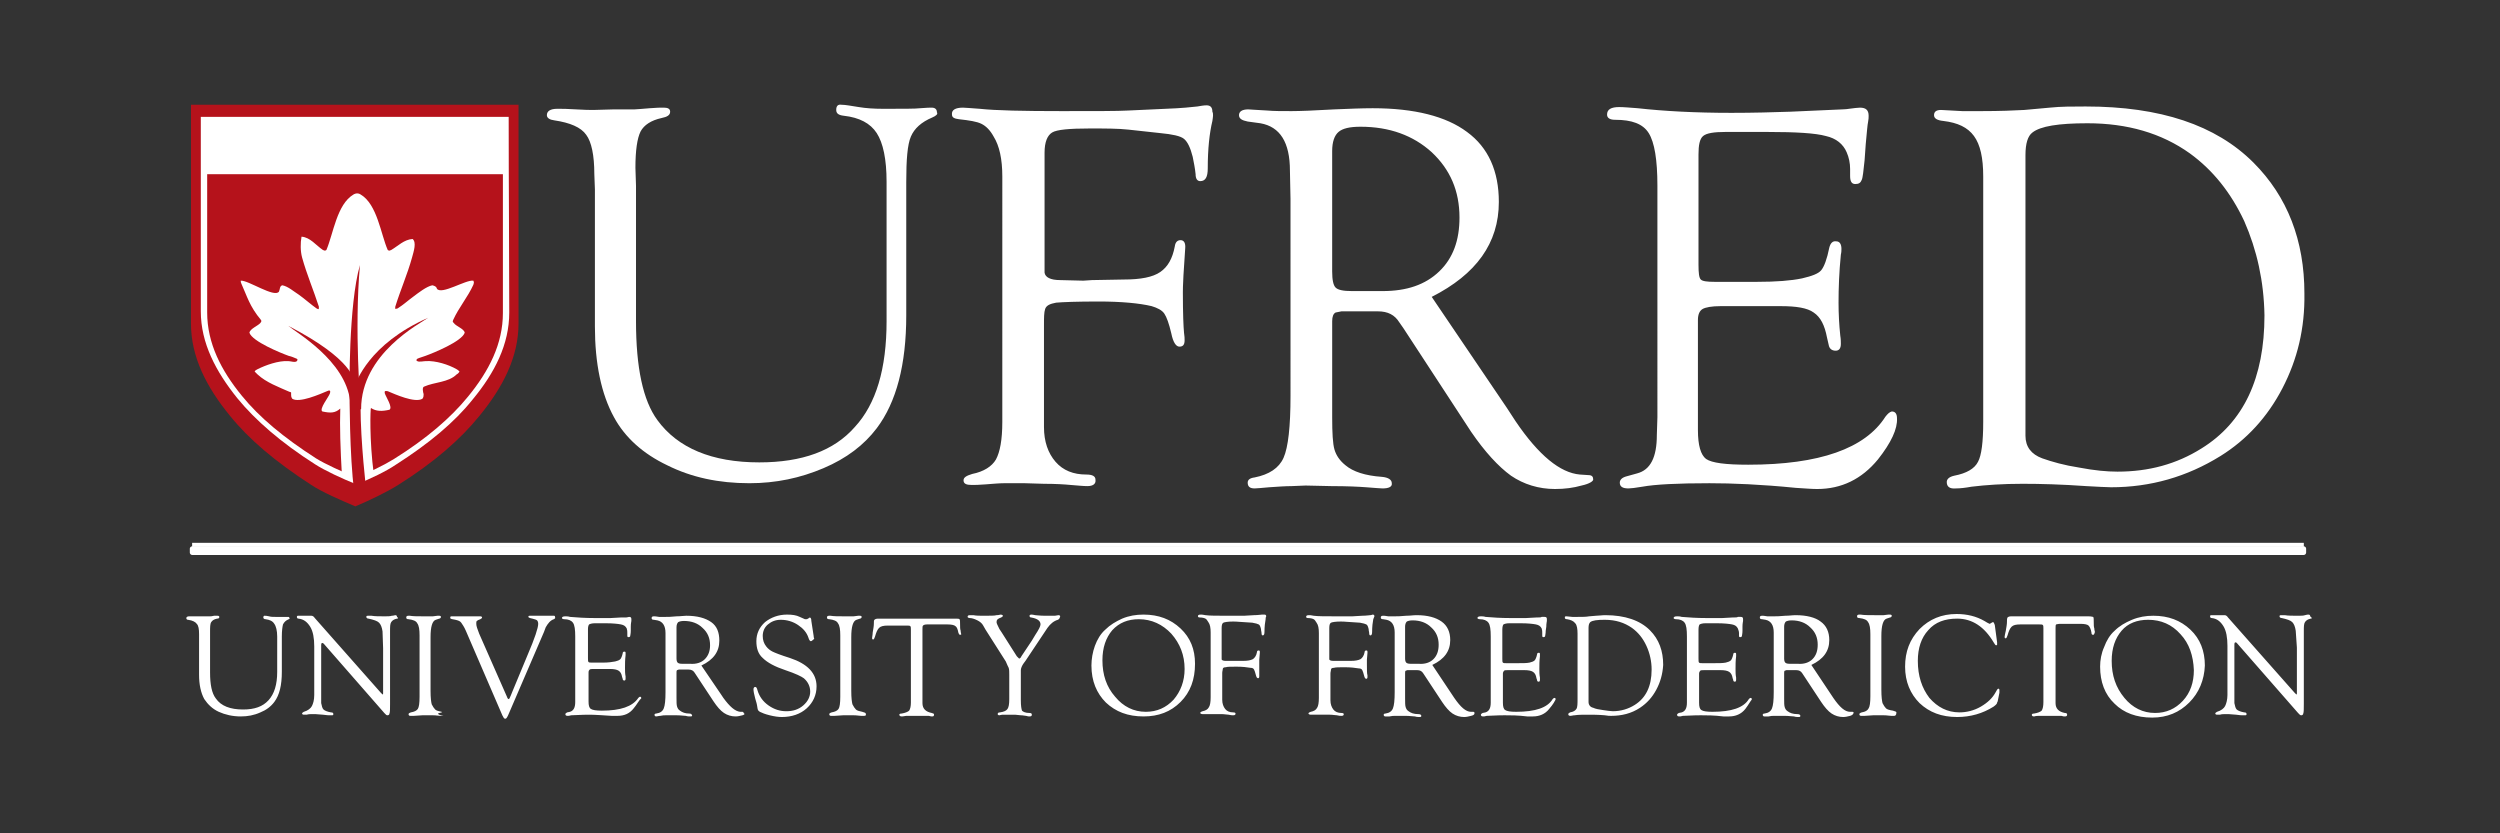 <?xml version="1.0" encoding="utf-8"?>
<!-- Generator: Adobe Illustrator 22.0.0, SVG Export Plug-In . SVG Version: 6.00 Build 0)  -->
<svg version="1.1" id="Layer_1" xmlns="http://www.w3.org/2000/svg" xmlns:xlink="http://www.w3.org/1999/xlink" x="0px" y="0px"
	 viewBox="0 0 432 144" style="enable-background:new 0 0 432 144;" xml:space="preserve">
<rect x="0" y="0" width="432" height="144" fill="#333333" stroke="none"/>
<style type="text/css">
	.st0{fill:#FFFFFF;}
	.st1{fill:#B5121B;}
	.st2{fill-rule:evenodd;clip-rule:evenodd;fill:#FFFFFF;}
	.st3{fill-rule:evenodd;clip-rule:evenodd;fill:#B5121B;}
</style>
<g>
	<path class="st0" d="M237.3,107c-0.1,0.5-0.2,1.3-0.2,2.2c0,0.4-0.1,0.6-0.3,0.6c-0.1,0-0.2-0.1-0.2-0.3c0-0.3-0.1-0.5-0.1-0.8
		c-0.1-0.4-0.2-0.7-0.4-0.8c-0.2-0.1-0.5-0.2-1.1-0.3l-1.5-0.1c-0.5,0-1-0.1-1.8-0.1c-0.9,0-1.5,0.1-1.7,0.2
		c-0.2,0.1-0.3,0.4-0.3,0.9v4.9l0,0.2v0.3c0,0.2,0.3,0.3,0.7,0.3l1.1,0l0.4,0l1.5,0c0.8,0,1.3-0.1,1.7-0.3c0.3-0.2,0.6-0.6,0.7-1.2
		c0-0.2,0.1-0.3,0.3-0.3c0.2,0,0.2,0.1,0.2,0.4l-0.1,1.2c0,0.2,0,0.4,0,0.8c0,1,0,1.6,0.1,1.9c0,0.2,0,0.3,0,0.3
		c0,0.2-0.1,0.3-0.2,0.3c-0.2,0-0.3-0.2-0.4-0.6c-0.1-0.4-0.2-0.7-0.3-0.9c-0.1-0.2-0.3-0.3-0.6-0.3c-0.6-0.1-1.4-0.2-2.4-0.2
		c-1,0-1.6,0-1.9,0.1c-0.3,0-0.5,0.1-0.5,0.3c0,0.2-0.1,0.4-0.1,0.7v4.6c0,0.7,0.2,1.2,0.5,1.6c0.3,0.4,0.8,0.6,1.4,0.6
		c0.3,0,0.4,0.1,0.4,0.2c0,0.2-0.1,0.3-0.4,0.3c-0.2,0-0.4,0-0.8-0.1c-0.3,0-0.7-0.1-1.2-0.1l-0.9,0l-1,0c-0.2,0-0.5,0-0.8,0
		c-0.3,0-0.5,0-0.6,0c-0.2,0-0.4-0.1-0.4-0.2c0-0.1,0.1-0.2,0.4-0.3c0.5-0.1,0.9-0.3,1.1-0.7c0.2-0.3,0.3-0.9,0.3-1.7v-11.2
		c0-0.8-0.1-1.4-0.4-1.8c-0.2-0.3-0.3-0.5-0.5-0.6c-0.2-0.1-0.5-0.2-1-0.2c-0.2,0-0.3-0.1-0.3-0.2c0-0.2,0.1-0.3,0.5-0.3
		c0.1,0,0.4,0,0.8,0.1c0.7,0.1,2,0.1,3.7,0.1c1.6,0,2.6,0,3,0l1.7-0.1c0.7,0,1.2-0.1,1.4-0.1c0.2,0,0.3-0.1,0.4-0.1
		c0.2,0,0.3,0.1,0.3,0.3C237.4,106.7,237.4,106.8,237.3,107L237.3,107z M254.2,123.7c-0.4,0.1-0.8,0.2-1.2,0.2c-0.7,0-1.4-0.2-2-0.6
		c-0.6-0.4-1.2-1.1-1.8-2l-3.1-4.7l-0.2-0.3c-0.2-0.3-0.5-0.5-1-0.5h-1.7l-0.3,0.1c-0.1,0.1-0.1,0.2-0.1,0.4v3.9l0,0.5
		c0,0.7,0,1.2,0.1,1.5c0.1,0.3,0.2,0.5,0.5,0.7c0.4,0.3,0.9,0.5,1.7,0.5c0.3,0,0.5,0.1,0.5,0.3c0,0.2-0.1,0.2-0.4,0.2
		c-0.1,0-0.4,0-0.7-0.1c-0.3,0-0.9-0.1-1.6-0.1l-1.2,0l-0.6,0c-0.3,0-0.6,0-1,0.1c-0.3,0-0.5,0-0.7,0c-0.2,0-0.3-0.1-0.3-0.3
		c0-0.1,0.1-0.2,0.3-0.2c0.7-0.1,1.1-0.4,1.3-0.9c0.2-0.5,0.3-1.4,0.3-2.8v-9l0-1.3c0-1.3-0.5-2-1.4-2.2L239,107
		c-0.3,0-0.4-0.1-0.4-0.3c0-0.2,0.1-0.3,0.4-0.3c0.1,0,0.4,0,0.9,0.1c0.3,0,0.7,0,1.1,0c0.4,0,1,0,2-0.1c0.7,0,1.2-0.1,1.8-0.1
		c1.9,0,3.3,0.4,4.3,1.1c1,0.7,1.5,1.8,1.5,3.2c0,1.9-1,3.3-3.1,4.3l3.4,5.1l0.4,0.6c1.1,1.6,2,2.4,2.9,2.4l0.4,0
		c0.1,0,0.2,0.1,0.2,0.2C254.8,123.5,254.6,123.6,254.2,123.7L254.2,123.7z M247.7,113.9c0.6-0.6,0.9-1.4,0.9-2.5
		c0-1.2-0.4-2.2-1.3-3c-0.8-0.8-1.9-1.2-3.2-1.2c-0.5,0-0.8,0.1-1,0.2c-0.2,0.2-0.3,0.5-0.3,0.9l0,0.4v5.1c0,0.4,0.1,0.6,0.2,0.7
		c0.1,0.1,0.3,0.2,0.7,0.2h1.4C246.2,114.8,247.1,114.5,247.7,113.9L247.7,113.9z M267.7,122.5c-0.7,0.9-1.7,1.3-2.8,1.3
		c-0.2,0-0.6,0-1,0c-1.6-0.2-2.9-0.2-3.9-0.2c-1.5,0-2.5,0.1-3.1,0.1c-0.3,0.1-0.5,0.1-0.6,0.1c-0.3,0-0.4-0.1-0.4-0.3
		c0-0.1,0.1-0.2,0.3-0.3l0.5-0.1c0.6-0.2,0.9-0.7,0.9-1.7l0-0.8V110c0-1.2-0.1-2-0.4-2.4c-0.3-0.4-0.8-0.6-1.5-0.6
		c-0.2,0-0.4-0.1-0.4-0.2c0-0.2,0.2-0.3,0.6-0.3c0.2,0,0.5,0,0.8,0.1c1.2,0.1,2.6,0.2,4.3,0.2c1,0,1.9,0,2.7,0l1.8-0.1
		c0.5,0,0.8,0,0.9-0.1c0.2,0,0.4,0,0.5,0c0.3,0,0.4,0.1,0.4,0.4c0,0.1,0,0.2,0,0.3c0,0.1-0.1,0.4-0.1,1l-0.1,0.7
		c0,0.5-0.1,0.8-0.1,0.9c0,0.1-0.1,0.2-0.3,0.2c-0.2,0-0.2-0.1-0.2-0.4v-0.3c0-0.3,0-0.5-0.1-0.8c-0.2-0.4-0.5-0.6-1-0.7
		c-0.5-0.1-1.4-0.2-2.6-0.2h-2c-0.5,0-0.8,0.1-1,0.2c-0.1,0.1-0.2,0.4-0.2,0.9v5c0,0.4,0,0.6,0.1,0.7c0.1,0.1,0.3,0.1,0.6,0.1h1.9
		c0.9,0,1.6,0,2.1-0.1c0.4-0.1,0.7-0.2,0.9-0.4c0.1-0.1,0.3-0.5,0.4-1c0-0.2,0.1-0.3,0.3-0.3c0.2,0,0.2,0.1,0.2,0.3
		c0,0.1,0,0.1,0,0.3c-0.1,0.8-0.1,1.5-0.1,2.2c0,0.5,0,1,0.1,1.5c0,0.2,0,0.3,0,0.4c0,0.2-0.1,0.3-0.2,0.3c-0.2,0-0.3-0.1-0.3-0.3
		l-0.1-0.3c-0.1-0.6-0.3-0.9-0.6-1.1c-0.3-0.2-0.8-0.3-1.5-0.3h-2.7c-0.4,0-0.7,0-0.8,0.1c-0.1,0.1-0.2,0.3-0.2,0.5l0,0.4v4.6
		c0,0.7,0.1,1.1,0.4,1.3c0.3,0.2,0.9,0.3,1.9,0.3c3.3,0,5.4-0.7,6.3-2.2c0.1-0.1,0.2-0.2,0.3-0.2c0.2,0,0.2,0.1,0.2,0.3
		C268.7,121.1,268.4,121.7,267.7,122.5L267.7,122.5z M286.2,119.2c-0.7,1.3-1.6,2.3-2.8,3.1c-1.5,1-3.2,1.4-5,1.4
		c-0.2,0-0.6,0-1.1-0.1c-1.1-0.1-2.1-0.1-2.9-0.1c-0.9,0-1.7,0-2.3,0.1c-0.3,0-0.5,0.1-0.7,0.1c-0.3,0-0.4-0.1-0.4-0.3
		c0-0.1,0.1-0.2,0.3-0.3c0.6-0.1,0.9-0.3,1.1-0.6c0.2-0.3,0.2-0.9,0.2-1.8v-11.2c0-0.8-0.1-1.5-0.4-1.8c-0.3-0.4-0.8-0.6-1.4-0.7
		c-0.3,0-0.4-0.1-0.4-0.3c0-0.2,0.1-0.2,0.3-0.2l1,0.1c0.1,0,0.4,0,0.9,0c0.8,0,1.5,0,2-0.1l1.2-0.1c0.5,0,1-0.1,1.6-0.1
		c3.4,0,6,0.9,7.7,2.6c1.6,1.6,2.3,3.6,2.3,6C287.3,116.5,286.9,117.9,286.2,119.2L286.2,119.2z M284.5,111.6
		c-0.6-1.3-1.4-2.3-2.5-3.1c-1.3-0.9-2.8-1.4-4.7-1.4c-1.3,0-2.1,0.1-2.5,0.4c-0.2,0.2-0.3,0.5-0.3,1v12.8c0,0.5,0.3,0.9,0.8,1
		c0.4,0.2,1,0.3,1.7,0.4c0.7,0.1,1.3,0.2,1.7,0.2c1.4,0,2.7-0.4,3.8-1.1c1.9-1.2,2.9-3.2,2.9-6.1
		C285.4,114.3,285.1,112.9,284.5,111.6L284.5,111.6z M301.6,122.5c-0.7,0.9-1.7,1.3-2.8,1.3c-0.2,0-0.6,0-1,0
		c-1.6-0.2-2.9-0.2-3.9-0.2c-1.5,0-2.5,0.1-3.1,0.1c-0.3,0.1-0.5,0.1-0.6,0.1c-0.3,0-0.4-0.1-0.4-0.3c0-0.1,0.1-0.2,0.3-0.3l0.5-0.1
		c0.6-0.2,0.9-0.7,0.9-1.7l0-0.8V110c0-1.2-0.1-2-0.4-2.4c-0.3-0.4-0.8-0.6-1.5-0.6c-0.2,0-0.4-0.1-0.4-0.2c0-0.2,0.2-0.3,0.6-0.3
		c0.2,0,0.5,0,0.8,0.1c1.2,0.1,2.6,0.2,4.3,0.2c1,0,1.9,0,2.7,0l1.8-0.1c0.5,0,0.8,0,0.9-0.1c0.2,0,0.4,0,0.5,0
		c0.3,0,0.4,0.1,0.4,0.4c0,0.1,0,0.2,0,0.3c0,0.1-0.1,0.4-0.1,1l0,0.7c0,0.5-0.1,0.8-0.1,0.9c0,0.1-0.1,0.2-0.3,0.2
		c-0.2,0-0.2-0.1-0.2-0.4v-0.3c0-0.3-0.1-0.5-0.2-0.8c-0.2-0.4-0.5-0.6-1-0.7c-0.5-0.1-1.4-0.2-2.6-0.2h-2c-0.5,0-0.8,0.1-1,0.2
		c-0.1,0.1-0.2,0.4-0.2,0.9v5c0,0.4,0,0.6,0.1,0.7c0.1,0.1,0.3,0.1,0.6,0.1h1.9c0.9,0,1.6,0,2.1-0.1c0.4-0.1,0.7-0.2,0.9-0.4
		c0.1-0.1,0.3-0.5,0.4-1c0-0.2,0.1-0.3,0.3-0.3c0.2,0,0.2,0.1,0.2,0.3c0,0.1,0,0.1,0,0.3c-0.1,0.8-0.1,1.5-0.1,2.2
		c0,0.5,0,1,0.1,1.5c0,0.2,0,0.3,0,0.4c0,0.2-0.1,0.3-0.2,0.3c-0.2,0-0.3-0.1-0.3-0.3l-0.1-0.3c-0.1-0.6-0.3-0.9-0.6-1.1
		c-0.3-0.2-0.8-0.3-1.5-0.3h-2.7c-0.4,0-0.7,0-0.8,0.1c-0.1,0.1-0.2,0.3-0.2,0.5l0,0.4v4.6c0,0.7,0.1,1.1,0.4,1.3
		c0.3,0.2,0.9,0.3,1.9,0.3c3.3,0,5.4-0.7,6.3-2.2c0.1-0.1,0.2-0.2,0.3-0.2c0.2,0,0.2,0.1,0.2,0.3
		C302.5,121.1,302.2,121.7,301.6,122.5L301.6,122.5z M319.7,123.7c-0.4,0.1-0.8,0.2-1.2,0.2c-0.7,0-1.4-0.2-2-0.6
		c-0.6-0.4-1.2-1.1-1.8-2l-3.1-4.7l-0.2-0.3c-0.2-0.3-0.5-0.5-1-0.5h-1.7l-0.3,0.1c-0.1,0.1-0.1,0.2-0.1,0.4v3.9l0,0.5
		c0,0.7,0,1.2,0.1,1.5c0.1,0.3,0.2,0.5,0.5,0.7c0.4,0.3,0.9,0.5,1.7,0.5c0.3,0,0.5,0.1,0.5,0.3c0,0.2-0.1,0.2-0.4,0.2
		c-0.1,0-0.4,0-0.7-0.1c-0.3,0-0.9-0.1-1.6-0.1l-1.2,0l-0.6,0c-0.3,0-0.6,0-1,0.1c-0.3,0-0.5,0-0.7,0c-0.2,0-0.3-0.1-0.3-0.3
		c0-0.1,0.1-0.2,0.3-0.2c0.7-0.1,1.1-0.4,1.3-0.9c0.2-0.5,0.3-1.4,0.3-2.8v-9l0-1.3c0-1.3-0.5-2-1.4-2.2l-0.6-0.1
		c-0.3,0-0.4-0.1-0.4-0.3c0-0.2,0.1-0.3,0.4-0.3c0.1,0,0.4,0,0.9,0.1c0.3,0,0.7,0,1.1,0c0.4,0,1,0,2-0.1c0.7,0,1.2-0.1,1.8-0.1
		c1.9,0,3.4,0.4,4.3,1.1c1,0.7,1.5,1.8,1.5,3.2c0,1.9-1,3.3-3.1,4.3l3.4,5.1l0.4,0.6c1.1,1.6,2,2.4,2.9,2.4l0.4,0
		c0.2,0,0.2,0.1,0.2,0.2C320.2,123.5,320,123.6,319.7,123.7L319.7,123.7z M313.2,113.9c0.6-0.6,0.9-1.4,0.9-2.5c0-1.2-0.4-2.2-1.3-3
		c-0.8-0.8-1.9-1.2-3.2-1.2c-0.5,0-0.8,0.1-1,0.2c-0.2,0.2-0.3,0.5-0.3,0.9l0,0.4v5.1c0,0.4,0.1,0.6,0.2,0.7
		c0.1,0.1,0.3,0.2,0.7,0.2h1.4C311.7,114.8,312.6,114.5,313.2,113.9L313.2,113.9z M327.3,123.7c-0.1,0-0.3,0-0.5,0
		c-0.3,0-0.7-0.1-1.3-0.1l-1.8,0l-1.5,0.1c-0.2,0-0.4,0-0.6,0c-0.2,0-0.3-0.1-0.3-0.3c0-0.1,0.1-0.2,0.4-0.3c0.6-0.1,1-0.3,1.2-0.7
		c0.2-0.3,0.3-1,0.3-2.1v-10.7c0-1-0.1-1.7-0.4-2.1c-0.2-0.4-0.7-0.6-1.5-0.7c-0.3,0-0.4-0.1-0.4-0.3c0-0.2,0.1-0.3,0.4-0.3
		c0.1,0,0.1,0,0.2,0c0.6,0.1,1.4,0.1,2.4,0.1c0.6,0,1.1,0,1.6,0l0.8-0.1c0.2,0,0.3,0,0.3,0c0.2,0,0.3,0.1,0.3,0.2
		c0,0.1-0.1,0.3-0.3,0.3l-0.6,0.2c-0.6,0.2-0.9,1.2-0.9,3v9.3c0,1.2,0.1,1.9,0.2,2.3c0.2,0.4,0.4,0.7,0.6,0.9
		c0.2,0.2,0.6,0.3,1.2,0.4c0.4,0.1,0.6,0.2,0.6,0.3C327.7,123.6,327.5,123.7,327.3,123.7L327.3,123.7z M345.5,119.4l0,0.3l-0.3,1.5
		l-0.1,0.2c0,0.2-0.2,0.4-0.6,0.7c-1.9,1.2-4,1.8-6.3,1.8c-2.7,0-4.8-0.8-6.5-2.4c-1.6-1.6-2.5-3.7-2.5-6.3c0-2.6,0.8-4.7,2.5-6.5
		c1.7-1.7,3.8-2.6,6.4-2.6c1.8,0,3.4,0.4,4.8,1.2l0.5,0.3l0.2,0.1l0.2,0.1c0,0,0.1,0,0.2-0.1c0.2-0.1,0.3-0.2,0.4-0.2
		c0.1,0,0.2,0.2,0.3,0.5l0.4,3l0,0.3l0,0.1c0,0.1-0.1,0.1-0.2,0.1c-0.1,0-0.2-0.2-0.4-0.5c-1.6-2.7-3.7-4.1-6.3-4.1
		c-2.1,0-3.8,0.6-5,2c-1.2,1.3-1.8,3.1-1.8,5.3c0,2.6,0.7,4.7,2,6.4c1.4,1.6,3.1,2.5,5.2,2.5c1.2,0,2.5-0.3,3.7-1
		c1.2-0.7,2-1.5,2.5-2.4c0.2-0.4,0.4-0.7,0.5-0.7c0.1,0,0.2,0.1,0.2,0.2L345.5,119.4L345.5,119.4z M361.7,109.7
		c-0.2,0-0.3-0.1-0.3-0.4c-0.1-0.6-0.3-1-0.5-1.2c-0.2-0.2-0.7-0.3-1.4-0.3h-3.5c-0.4,0-0.6,0.1-0.7,0.1c-0.1,0.1-0.1,0.3-0.1,0.7
		V121l0,0.5c0,1,0.6,1.5,1.6,1.7c0.3,0,0.4,0.1,0.4,0.3c0,0.2-0.1,0.3-0.4,0.3c-0.1,0-0.3,0-0.6-0.1c-0.2,0-0.5,0-1.1,0l-0.9,0l-1,0
		c-0.4,0-0.6,0-0.9,0c-0.5,0-0.8,0.1-0.8,0.1c-0.3,0-0.4-0.1-0.4-0.3c0-0.1,0.1-0.2,0.4-0.2c0.6-0.1,1.1-0.3,1.3-0.5
		c0.2-0.3,0.3-0.8,0.3-1.5v-12.4l0-0.3c0-0.3,0-0.5-0.1-0.6c-0.1-0.1-0.3-0.1-0.6-0.1h-3.3c-0.7,0-1.2,0.1-1.5,0.4
		c-0.3,0.3-0.5,0.8-0.7,1.5c-0.1,0.3-0.2,0.5-0.3,0.5c-0.2,0-0.2-0.1-0.2-0.3c0-0.2,0.1-0.5,0.2-1c0.1-0.6,0.2-1.1,0.2-1.5
		c0-0.4,0-0.6,0.1-0.8c0.1-0.1,0.3-0.2,0.6-0.2h13.4c0.5,0,0.7,0.1,0.8,0.1c0.1,0.1,0.1,0.4,0.1,0.9c0,0.5,0,0.8,0.1,1.1
		c0,0.3,0.1,0.5,0.1,0.6C361.9,109.6,361.8,109.7,361.7,109.7L361.7,109.7z M378.3,121.4c-1.7,1.7-3.8,2.6-6.4,2.6
		c-2.7,0-4.9-0.8-6.5-2.4c-1.7-1.6-2.5-3.8-2.5-6.4c0-1.1,0.2-2.3,0.7-3.4c0.4-1.1,1-2.1,1.8-2.8c0.8-0.8,1.8-1.4,3-1.9
		c1.2-0.5,2.4-0.7,3.7-0.7c2.6,0,4.7,0.8,6.4,2.4c1.7,1.6,2.5,3.7,2.5,6.2C380.9,117.5,380,119.7,378.3,121.4L378.3,121.4z
		 M376.8,109.6c-1.5-1.7-3.4-2.5-5.6-2.5c-1.9,0-3.5,0.6-4.6,1.9c-1.1,1.3-1.7,3-1.7,5.2c0,2.5,0.7,4.6,2.2,6.4
		c1.4,1.7,3.2,2.6,5.3,2.6c1.9,0,3.5-0.7,4.8-2.1c1.3-1.4,1.9-3.2,1.9-5.3C379,113.3,378.3,111.2,376.8,109.6L376.8,109.6z
		 M399.3,106.9c-0.5,0.1-0.8,0.3-1,0.6c-0.2,0.3-0.2,0.8-0.2,1.6v1.3l0,0.8v10.4c0,0.9,0,1.5-0.1,1.7c0,0.2-0.2,0.3-0.3,0.3
		c-0.1,0-0.2,0-0.3-0.1l-0.3-0.3l-10.5-12l-0.1-0.1c-0.1-0.1-0.1-0.1-0.2-0.1c-0.2,0-0.2,0.2-0.2,0.6v8.5l0,0.5l0,0.9
		c0.1,0.5,0.2,0.9,0.4,1.1c0.2,0.2,0.7,0.4,1.3,0.5c0.3,0,0.4,0.1,0.4,0.3c0,0.2-0.1,0.2-0.3,0.2c-0.1,0-0.2,0-0.4,0
		c-0.1,0-0.5,0-1.1-0.1l-1.3-0.1l-0.6,0c-0.3,0-0.6,0-0.9,0.1c-0.2,0-0.4,0-0.5,0c-0.2,0-0.3-0.1-0.3-0.2c0-0.1,0.1-0.2,0.3-0.3
		c0.7-0.2,1.2-0.6,1.4-1c0.2-0.4,0.4-1.1,0.4-1.9v-8.5c0-1.4-0.2-2.6-0.7-3.4c-0.5-0.8-1.1-1.3-2-1.4c-0.2,0-0.3-0.1-0.3-0.3
		c0-0.2,0.1-0.2,0.3-0.2c0,0,0.1,0,0.2,0l0.5,0l0.8,0l0.2,0c0.2,0,0.4,0,0.5,0c0.2,0,0.4,0.1,0.6,0.4l11.5,13
		c0.2,0.2,0.3,0.3,0.3,0.3c0.1,0,0.1-0.1,0.1-0.2v-6.2l0-1.7l-0.2-2.9c-0.1-0.7-0.3-1.2-0.6-1.5c-0.3-0.3-0.9-0.5-1.8-0.7
		c-0.2,0-0.4-0.1-0.4-0.3c0-0.2,0.1-0.2,0.4-0.2c0.1,0,0.3,0,0.5,0c0.6,0.1,1.3,0.1,2.3,0.1c0.5,0,0.9,0,1.2-0.1
		c0.3-0.1,0.5-0.1,0.6-0.1c0.2,0,0.3,0.1,0.3,0.3C399.6,106.8,399.5,106.9,399.3,106.9L399.3,106.9z"/>
</g>
<g>
	<path class="st0" d="M49.9,107c-0.5,0.2-0.8,0.5-1,0.9c-0.1,0.4-0.2,1.1-0.2,2.1v6.1c0,2.3-0.4,4-1.3,5.2c-0.6,0.8-1.4,1.4-2.4,1.8
		c-1.1,0.5-2.2,0.7-3.4,0.7c-1.4,0-2.7-0.3-3.8-0.8c-1.1-0.5-1.9-1.3-2.5-2.2c-0.6-1.1-0.9-2.5-0.9-4.2v-6.3l0-0.7
		c0-0.9-0.1-1.5-0.4-1.8c-0.2-0.3-0.7-0.6-1.5-0.7c-0.2,0-0.3-0.1-0.3-0.3c0-0.2,0.2-0.3,0.5-0.3c0.2,0,0.5,0,0.9,0
		c0.4,0,0.7,0,0.8,0l1,0h0.9c0.1,0,0.3,0,0.7-0.1c0.3,0,0.5,0,0.6,0c0.2,0,0.3,0.1,0.3,0.2c0,0.2-0.1,0.3-0.4,0.3
		c-0.5,0.1-0.8,0.3-1,0.6c-0.2,0.3-0.2,0.9-0.2,1.7l0,0.8v6.2c0,2.1,0.3,3.6,1,4.5c0.9,1.3,2.5,1.9,4.7,1.9c2,0,3.4-0.5,4.4-1.6
		c1-1.1,1.5-2.7,1.5-4.9V110c0-1-0.2-1.8-0.5-2.2c-0.3-0.5-0.8-0.7-1.5-0.8c-0.2,0-0.4-0.1-0.4-0.3c0-0.2,0.1-0.3,0.2-0.3
		c0.2,0,0.4,0,0.8,0.1c0.3,0.1,0.7,0.1,1.1,0.1c0.9,0,1.5,0,1.7,0c0.3,0,0.5,0,0.5,0c0.2,0,0.2,0.1,0.2,0.2
		C50.1,106.8,50.1,106.9,49.9,107L49.9,107z M68.6,106.9c-0.5,0.1-0.8,0.3-1,0.6c-0.2,0.3-0.2,0.8-0.2,1.6v1.3l0,0.8v10.4
		c0,0.9,0,1.5-0.1,1.7c0,0.2-0.2,0.3-0.3,0.3c-0.1,0-0.2,0-0.3-0.1l-0.3-0.3L56,111.3l-0.1-0.1c0,0-0.1-0.1-0.2-0.1
		c-0.2,0-0.2,0.2-0.2,0.6v8.4l0,0.5l0,0.9c0.1,0.5,0.2,0.9,0.4,1.1c0.2,0.2,0.7,0.4,1.3,0.5c0.3,0,0.4,0.1,0.4,0.3
		c0,0.2-0.1,0.2-0.3,0.2c-0.1,0-0.2,0-0.4,0c-0.1,0-0.4,0-1.1-0.1l-1.3-0.1l-0.6,0c-0.3,0-0.6,0-0.9,0.1c-0.2,0-0.4,0-0.5,0
		c-0.2,0-0.3-0.1-0.3-0.2c0-0.1,0.1-0.2,0.3-0.3c0.7-0.2,1.2-0.6,1.4-1c0.2-0.4,0.4-1,0.4-1.9v-8.4c0-1.4-0.2-2.6-0.7-3.4
		c-0.5-0.8-1.1-1.3-2-1.4c-0.2,0-0.3-0.1-0.3-0.3c0-0.2,0.1-0.2,0.3-0.2c0,0,0.1,0,0.2,0l0.5,0l0.8,0l0.2,0c0.2,0,0.4,0,0.5,0
		c0.2,0,0.4,0.1,0.6,0.4l11.4,12.9c0.2,0.2,0.3,0.3,0.3,0.3c0.1,0,0.1-0.1,0.1-0.2v-6.1l0-1.7l-0.1-2.9c-0.1-0.7-0.3-1.2-0.6-1.5
		c-0.3-0.3-0.9-0.5-1.8-0.7c-0.2,0-0.4-0.1-0.4-0.3c0-0.2,0.1-0.2,0.4-0.2c0.1,0,0.3,0,0.5,0c0.6,0.1,1.3,0.1,2.3,0.1
		c0.5,0,0.9,0,1.2-0.1c0.3,0,0.5-0.1,0.6-0.1c0.2,0,0.3,0.1,0.3,0.3C68.9,106.8,68.8,106.9,68.6,106.9L68.6,106.9z M76.6,123.7
		c-0.1,0-0.3,0-0.5,0c-0.3,0-0.7-0.1-1.3-0.1l-1.8,0l-1.5,0.1c-0.2,0-0.4,0-0.6,0c-0.2,0-0.3-0.1-0.3-0.3c0-0.1,0.1-0.2,0.4-0.3
		c0.6-0.1,1-0.3,1.2-0.6c0.2-0.3,0.3-1,0.3-2.1v-10.6c0-1-0.1-1.7-0.4-2.1c-0.2-0.4-0.7-0.6-1.5-0.7c-0.3,0-0.4-0.1-0.4-0.3
		c0-0.2,0.1-0.3,0.4-0.3c0.1,0,0.1,0,0.2,0c0.6,0.1,1.4,0.1,2.4,0.1c0.6,0,1.1,0,1.6,0l0.8-0.1c0.2,0,0.3,0,0.3,0
		c0.2,0,0.3,0.1,0.3,0.2c0,0.1-0.1,0.3-0.3,0.3l-0.6,0.2c-0.6,0.2-0.9,1.2-0.9,3v9.3c0,1.2,0.1,1.9,0.2,2.3c0.2,0.4,0.4,0.7,0.6,0.9
		c0.2,0.2,0.6,0.3,1.1,0.4c0.4,0.1-0.6,0.2-0.6,0.3C75.7,123.6,76.8,123.7,76.6,123.7L76.6,123.7z M95.7,107c-0.6,0.2-1,0.7-1.4,1.4
		l-0.3,0.8l-6.2,14.4c-0.2,0.4-0.3,0.6-0.5,0.6c-0.2,0-0.3-0.2-0.5-0.6l-6.3-14.6c-0.3-0.7-0.6-1.1-0.8-1.4c-0.2-0.3-0.6-0.4-1-0.5
		c-0.4-0.1-0.7-0.1-0.8-0.2c-0.1,0-0.1-0.1-0.1-0.2c0-0.2,0.1-0.2,0.4-0.2c0.1,0,0.2,0,0.4,0c0.1,0,0.6,0,1.3,0l1.2,0l0.8,0
		c0.2,0,0.4,0,0.8,0c0.2,0,0.3,0,0.3,0c0.2,0,0.3,0.1,0.3,0.2c0,0.1-0.1,0.2-0.3,0.3c-0.3,0.1-0.5,0.2-0.6,0.3
		c-0.1,0.1-0.1,0.2-0.1,0.5c0,0.4,0.2,0.9,0.5,1.7l4.8,10.9c0.1,0.3,0.2,0.4,0.3,0.4c0.1,0,0.2-0.2,0.4-0.7l0.2-0.5l2.7-6.5
		c1.2-2.8,1.8-4.6,1.8-5.3c0-0.3-0.1-0.5-0.2-0.6c-0.1-0.1-0.4-0.2-0.8-0.3c-0.5-0.1-0.7-0.2-0.7-0.3c0-0.2,0.1-0.2,0.4-0.2
		c0.1,0,0.2,0,0.4,0c0.6,0,1,0,1.1,0h0.5l0.6,0h0.3l1.1,0c0.2,0,0.2,0.1,0.2,0.2C96,106.8,95.9,106.9,95.7,107L95.7,107z
		 M109.5,122.4c-0.7,0.9-1.6,1.3-2.8,1.3c-0.2,0-0.6,0-1,0c-1.6-0.1-2.9-0.2-3.9-0.2c-1.4,0-2.5,0.1-3.1,0.1
		c-0.3,0.1-0.5,0.1-0.6,0.1c-0.3,0-0.4-0.1-0.4-0.3c0-0.1,0.1-0.2,0.3-0.3l0.5-0.1c0.6-0.2,0.9-0.7,0.9-1.7l0-0.8V110
		c0-1.2-0.1-2-0.4-2.4c-0.3-0.4-0.8-0.6-1.5-0.6c-0.2,0-0.4-0.1-0.4-0.2c0-0.2,0.2-0.3,0.6-0.3c0.2,0,0.5,0,0.8,0.1
		c1.2,0.1,2.6,0.2,4.3,0.2c1,0,1.9,0,2.7,0l1.8-0.1c0.5,0,0.8,0,0.9,0c0.2,0,0.4-0.1,0.5-0.1c0.3,0,0.4,0.1,0.4,0.4
		c0,0.1,0,0.2,0,0.3c0,0.1-0.1,0.4-0.1,1l0,0.7c0,0.5-0.1,0.8-0.1,0.9c0,0.1-0.1,0.2-0.3,0.2c-0.2,0-0.2-0.1-0.2-0.4v-0.3
		c0-0.3,0-0.5-0.1-0.8c-0.2-0.4-0.5-0.6-1-0.7c-0.5-0.1-1.4-0.2-2.6-0.2h-1.9c-0.5,0-0.8,0.1-1,0.2c-0.1,0.1-0.2,0.4-0.2,0.8v5
		c0,0.4,0,0.6,0.1,0.7c0.1,0.1,0.3,0.1,0.6,0.1h1.9c0.9,0,1.6-0.1,2.1-0.2c0.4-0.1,0.7-0.2,0.9-0.4c0.1-0.1,0.3-0.5,0.4-1
		c0-0.2,0.1-0.3,0.3-0.3c0.2,0,0.2,0.1,0.2,0.3c0,0.1,0,0.1,0,0.3c-0.1,0.8-0.1,1.5-0.1,2.2c0,0.5,0,1,0.1,1.5c0,0.2,0,0.3,0,0.4
		c0,0.2-0.1,0.3-0.2,0.3c-0.2,0-0.3-0.1-0.3-0.3l-0.1-0.3c-0.1-0.6-0.3-0.9-0.6-1.1c-0.3-0.2-0.8-0.3-1.5-0.3h-2.7
		c-0.4,0-0.7,0-0.8,0.1c-0.1,0.1-0.2,0.2-0.2,0.5l0,0.4v4.6c0,0.7,0.1,1.1,0.4,1.3c0.3,0.2,0.9,0.3,1.9,0.3c3.2,0,5.3-0.7,6.3-2.2
		c0.1-0.1,0.2-0.2,0.3-0.2c0.2,0,0.2,0.1,0.2,0.3C110.4,121,110.1,121.7,109.5,122.4L109.5,122.4z M128.3,123.6
		c-0.4,0.1-0.8,0.2-1.2,0.2c-0.7,0-1.4-0.2-2-0.6c-0.6-0.4-1.2-1.1-1.8-2l-3.1-4.7l-0.2-0.3c-0.2-0.3-0.5-0.5-1-0.5h-1.7l-0.3,0.1
		c-0.1,0.1-0.1,0.2-0.1,0.4v3.9l0,0.5c0,0.7,0,1.2,0.1,1.5c0.1,0.3,0.2,0.5,0.5,0.7c0.4,0.3,0.9,0.5,1.6,0.5c0.3,0,0.4,0.1,0.5,0.3
		c0,0.2-0.1,0.2-0.4,0.2c-0.1,0-0.4,0-0.7-0.1c-0.3,0-0.9-0.1-1.6-0.1l-1.2,0l-0.6,0c-0.3,0-0.6,0-1,0.1c-0.3,0-0.5,0.1-0.7,0.1
		c-0.2,0-0.3-0.1-0.3-0.3c0-0.1,0.1-0.2,0.3-0.2c0.7-0.1,1.1-0.4,1.3-0.9c0.2-0.5,0.3-1.4,0.3-2.8v-8.9l0-1.3c0-1.3-0.5-2-1.4-2.2
		l-0.6-0.1c-0.3,0-0.4-0.1-0.4-0.3c0-0.2,0.1-0.3,0.4-0.3c0.1,0,0.4,0,0.9,0.1c0.3,0,0.7,0,1.1,0c0.4,0,1,0,1.9-0.1
		c0.7,0,1.2-0.1,1.7-0.1c1.9,0,3.3,0.4,4.3,1.1c1,0.7,1.4,1.8,1.4,3.2c0,1.9-1,3.3-3.1,4.3l3.4,5l0.4,0.6c1.1,1.5,2,2.3,2.9,2.4
		l0.4,0c0.1,0,0.2,0.1,0.2,0.2C128.8,123.4,128.6,123.5,128.3,123.6L128.3,123.6z M121.8,113.9c0.6-0.6,0.9-1.4,0.9-2.4
		c0-1.2-0.4-2.2-1.3-3c-0.8-0.8-1.9-1.2-3.2-1.2c-0.5,0-0.8,0.1-1,0.2c-0.2,0.2-0.3,0.5-0.3,0.9l0,0.4v5c0,0.4,0.1,0.6,0.2,0.7
		c0.1,0.1,0.3,0.2,0.7,0.2h1.4C120.3,114.8,121.2,114.5,121.8,113.9L121.8,113.9z M140.1,110.8c-0.1,0-0.3-0.2-0.4-0.6
		c-0.3-0.9-0.9-1.6-1.8-2.2c-0.9-0.6-1.9-0.9-3-0.9c-0.9,0-1.6,0.3-2.2,0.8c-0.6,0.5-0.9,1.2-0.9,2c0,0.7,0.2,1.3,0.6,1.8
		c0.3,0.4,0.7,0.7,1.1,0.9c0.4,0.2,1.4,0.6,3,1.1c3,1,4.6,2.6,4.6,4.9c0,1.5-0.6,2.8-1.7,3.8c-1.1,1-2.6,1.5-4.3,1.5
		c-0.6,0-1.3-0.1-2.1-0.3c-0.8-0.2-1.3-0.4-1.7-0.6c-0.1-0.1-0.3-0.2-0.3-0.3c-0.1-0.1-0.1-0.4-0.2-0.9c0-0.1-0.1-0.4-0.3-1.1
		c-0.2-0.7-0.3-1.3-0.3-1.6c0-0.2,0.1-0.4,0.3-0.4c0.2,0,0.3,0.2,0.4,0.6c0.3,1,0.9,1.9,1.9,2.6c1,0.7,2,1,3.1,1
		c1.1,0,2.1-0.3,2.9-1c0.8-0.7,1.2-1.5,1.2-2.4c0-0.9-0.4-1.7-1.1-2.3c-0.4-0.3-1.4-0.8-3.2-1.4c-1.8-0.6-3.1-1.3-3.9-2.1
		c-0.8-0.7-1.1-1.7-1.1-2.9c0-1.3,0.5-2.4,1.5-3.3c1-0.8,2.3-1.3,3.8-1.3c0.9,0,1.6,0.1,2.2,0.4l0.9,0.4c0.1,0,0.1,0,0.2,0
		c0.1,0,0.2,0,0.3-0.1l0.2-0.1c0,0,0.1-0.1,0.1-0.1c0.2,0,0.3,0.2,0.3,0.6c0,0.1,0.1,0.6,0.2,1.3l0.2,1.3c0,0.3,0.1,0.4,0.1,0.5
		C140.4,110.6,140.3,110.8,140.1,110.8L140.1,110.8z M149.3,123.7c-0.1,0-0.3,0-0.5,0c-0.3,0-0.7-0.1-1.3-0.1l-1.8,0l-1.5,0.1
		c-0.2,0-0.4,0-0.6,0c-0.2,0-0.3-0.1-0.3-0.3c0-0.1,0.1-0.2,0.4-0.3c0.6-0.1,1-0.3,1.2-0.6c0.2-0.3,0.3-1,0.3-2.1v-10.6
		c0-1-0.1-1.7-0.4-2.1c-0.2-0.4-0.7-0.6-1.5-0.7c-0.3,0-0.4-0.1-0.4-0.3c0-0.2,0.1-0.3,0.4-0.3c0.1,0,0.1,0,0.2,0
		c0.6,0.1,1.4,0.1,2.4,0.1c0.6,0,1.1,0,1.6,0l0.8-0.1c0.2,0,0.3,0,0.3,0c0.2,0,0.3,0.1,0.3,0.2c0,0.1-0.1,0.3-0.3,0.3l-0.6,0.2
		c-0.6,0.2-0.9,1.2-0.9,3v9.3c0,1.2,0.1,1.9,0.2,2.3c0.2,0.4,0.4,0.7,0.6,0.9c0.2,0.2,0.6,0.3,1.1,0.4c0.4,0.1,0.6,0.2,0.6,0.3
		C149.7,123.6,149.6,123.7,149.3,123.7L149.3,123.7z M165.9,109.7c-0.1,0-0.2-0.1-0.3-0.4c-0.1-0.6-0.3-1-0.5-1.1
		c-0.2-0.2-0.7-0.3-1.4-0.3h-3.5c-0.4,0-0.6,0.1-0.7,0.2c-0.1,0.1-0.1,0.3-0.1,0.7v12.2l0,0.5c0,1,0.6,1.5,1.6,1.7
		c0.3,0.1,0.4,0.1,0.4,0.3c0,0.2-0.1,0.3-0.3,0.3c-0.1,0-0.3,0-0.6-0.1c-0.2,0-0.5,0-1.1,0l-0.9,0l-1,0c-0.4,0-0.6,0-0.9,0
		c-0.5,0.1-0.8,0.1-0.8,0.1c-0.2,0-0.4-0.1-0.4-0.3c0-0.1,0.1-0.2,0.4-0.2c0.6-0.1,1.1-0.3,1.3-0.5c0.2-0.3,0.3-0.8,0.3-1.4v-12.3
		l0-0.3c0-0.3,0-0.5-0.1-0.6c-0.1-0.1-0.3-0.1-0.6-0.1h-3.3c-0.7,0-1.2,0.1-1.5,0.4c-0.3,0.3-0.5,0.8-0.7,1.5
		c-0.1,0.3-0.2,0.5-0.3,0.5c-0.2,0-0.2-0.1-0.2-0.3c0-0.2,0.1-0.5,0.1-0.9c0.1-0.6,0.2-1.1,0.2-1.5c0-0.4,0-0.6,0.1-0.7
		c0.1-0.1,0.3-0.2,0.6-0.2h13.3c0.5,0,0.7,0,0.8,0.1c0.1,0.1,0.1,0.4,0.1,0.9c0,0.5,0,0.8,0.1,1.1c0,0.3,0.1,0.5,0.1,0.6
		C166.2,109.5,166.1,109.7,165.9,109.7L165.9,109.7z M182.8,107.1c-0.7,0.2-1.3,0.7-1.8,1.4l-0.8,1.2l-3,4.5l-0.3,0.4
		c-0.3,0.4-0.5,0.9-0.5,1.2v5.2c0,1,0.1,1.5,0.2,1.8c0.2,0.2,0.6,0.4,1.3,0.4c0.3,0,0.4,0.1,0.4,0.3c0,0.2-0.1,0.3-0.4,0.3
		c-0.1,0-0.3,0-0.6-0.1c-0.2,0-0.5-0.1-0.9-0.1l-1-0.1l-1,0c-0.6,0-1,0-1.2,0c-0.2,0-0.4,0.1-0.5,0.1c-0.2,0-0.3-0.1-0.3-0.2
		c0-0.2,0.1-0.3,0.4-0.3c0.7-0.1,1.1-0.3,1.3-0.6c0.2-0.3,0.3-0.8,0.3-1.7l0-0.5v-3.7c0-0.5,0-0.9-0.1-1.2c-0.1-0.2-0.3-0.6-0.5-1.1
		l-3.5-5.5l-0.4-0.7c-0.2-0.4-0.6-0.7-1-0.9c-0.4-0.2-0.9-0.4-1.3-0.4c-0.2,0-0.4-0.1-0.4-0.2c0-0.2,0.1-0.3,0.4-0.3
		c0.2,0,0.4,0,0.6,0c0.5,0.1,1.1,0.1,1.7,0.1c1.2,0,2,0,2.3-0.1c0.4,0,0.6-0.1,0.7-0.1c0.2,0,0.4,0.1,0.4,0.2c0,0.1-0.1,0.2-0.3,0.3
		c-0.6,0.2-0.8,0.4-0.8,0.8c0,0.2,0.2,0.6,0.5,1.2l0.4,0.6l2.6,4.1l0.2,0.2c0.1,0.1,0.2,0.2,0.2,0.2c0.1,0,0.2-0.1,0.3-0.2l0.1-0.2
		l1.8-2.7l0.6-1c0.6-0.9,0.9-1.5,0.9-1.8c0-0.6-0.5-1-1.6-1.2c-0.2,0-0.3-0.1-0.3-0.3c0-0.1,0.1-0.2,0.3-0.2c0.1,0,0.3,0,0.7,0.1
		c0.2,0,0.8,0.1,1.7,0.1c0.8,0,1.4,0,1.6,0c0.3,0,0.5-0.1,0.7-0.1c0.2,0,0.3,0.1,0.3,0.2C183.1,106.9,183,107,182.8,107.1
		L182.8,107.1z M204,121.3c-1.7,1.7-3.8,2.5-6.4,2.5c-2.7,0-4.8-0.8-6.5-2.4c-1.6-1.6-2.5-3.7-2.5-6.4c0-1.1,0.2-2.3,0.6-3.4
		c0.4-1.1,1-2.1,1.8-2.8c0.8-0.8,1.8-1.4,2.9-1.9c1.2-0.5,2.4-0.7,3.7-0.7c2.6,0,4.7,0.8,6.4,2.4c1.7,1.6,2.5,3.6,2.5,6.1
		C206.5,117.4,205.7,119.6,204,121.3L204,121.3z M202.4,109.5c-1.5-1.6-3.4-2.5-5.6-2.5c-1.9,0-3.4,0.6-4.6,1.9
		c-1.1,1.3-1.7,3-1.7,5.2c0,2.5,0.7,4.6,2.2,6.3c1.4,1.7,3.2,2.6,5.3,2.6c1.9,0,3.5-0.7,4.8-2.1c1.2-1.4,1.9-3.2,1.9-5.3
		C204.7,113.2,203.9,111.2,202.4,109.5L202.4,109.5z M218.7,107c-0.1,0.5-0.2,1.3-0.2,2.2c0,0.4-0.1,0.6-0.3,0.6
		c-0.1,0-0.2-0.1-0.2-0.3c0-0.3-0.1-0.5-0.1-0.8c-0.1-0.4-0.2-0.7-0.4-0.8c-0.2-0.1-0.5-0.2-1.1-0.3l-1.5-0.1c-0.5,0-1-0.1-1.8-0.1
		c-0.9,0-1.5,0.1-1.7,0.2c-0.2,0.1-0.3,0.4-0.3,0.9v4.9l0,0.2v0.3c0,0.2,0.3,0.3,0.7,0.3l1.1,0l0.4,0l1.5,0c0.8,0,1.3-0.1,1.7-0.3
		c0.3-0.2,0.6-0.6,0.7-1.2c0-0.2,0.1-0.3,0.3-0.3c0.2,0,0.2,0.1,0.2,0.4l-0.1,1.2c0,0.2,0,0.4,0,0.8c0,1,0,1.6,0,1.8
		c0,0.2,0,0.3,0,0.3c0,0.2-0.1,0.3-0.2,0.3c-0.2,0-0.3-0.2-0.4-0.6c-0.1-0.4-0.2-0.7-0.3-0.9c-0.1-0.2-0.3-0.3-0.6-0.3
		c-0.6-0.1-1.4-0.2-2.4-0.2c-1,0-1.6,0-1.9,0.1c-0.3,0-0.5,0.1-0.5,0.3c0,0.2-0.1,0.4-0.1,0.7v4.6c0,0.7,0.2,1.2,0.5,1.6
		c0.3,0.4,0.8,0.6,1.4,0.6c0.3,0,0.4,0.1,0.4,0.2c0,0.2-0.1,0.3-0.4,0.3c-0.2,0-0.4,0-0.8-0.1c-0.3,0-0.7-0.1-1.2-0.1l-0.9,0l-1,0
		c-0.2,0-0.5,0-0.8,0c-0.3,0-0.5,0-0.6,0c-0.2,0-0.4-0.1-0.4-0.2c0-0.1,0.1-0.2,0.4-0.3c0.5-0.1,0.9-0.3,1.1-0.7
		c0.2-0.3,0.3-0.9,0.3-1.7v-11.2c0-0.8-0.1-1.4-0.4-1.8c-0.2-0.3-0.3-0.5-0.5-0.6c-0.2-0.1-0.5-0.2-1-0.2c-0.2,0-0.3-0.1-0.3-0.2
		c0-0.2,0.1-0.3,0.5-0.3c0.1,0,0.4,0,0.8,0.1c0.7,0.1,2,0.1,3.7,0.1c1.6,0,2.6,0,3,0l1.7-0.1c0.7,0,1.2-0.1,1.4-0.1
		c0.2,0,0.3,0,0.4,0c0.2,0,0.3,0.1,0.3,0.3C218.7,106.7,218.7,106.8,218.7,107L218.7,107z"/>
</g>
<polygon class="st0" points="33.2,94.5 33.2,93.8 398.1,93.8 398.1,94.5 33.2,94.5 "/>
<g>
	<path class="st0" d="M398.1,95.9H33.2c-0.2,0-0.4-0.2-0.4-0.4v-0.7c0-0.2,0.2-0.4,0.4-0.4h364.9c0.2,0,0.4,0.2,0.4,0.4v0.7
		C398.5,95.7,398.3,95.9,398.1,95.9z"/>
</g>
<path class="st1" d="M61.4,87.5c-2.6-1.1-5.8-2.5-7.6-3.7c-6.2-4-10.8-7.9-14.1-12c-4-4.9-6.7-10.1-6.7-15.9c0-11.6,0-25.2,0-37.8
	l56.6,0c0,13.6,0,26.6,0,37.8c0,5.8-2.7,11-6.7,15.9c-3.3,4.1-7.9,8.1-14.1,12C66.9,85,63.8,86.5,61.4,87.5L61.4,87.5z"/>
<path class="st0" d="M61.6,83.7c-2.5-1-5.5-2.4-7.2-3.5c-5.8-3.7-10.3-7.6-13.4-11.4c-3.7-4.6-6.3-9.5-6.3-15c0-10.9,0-22.4,0-33.6
	l53.2,0c0,12.2,0.1,23.3,0.1,33.8c0,5.5-2.5,10.4-6.3,15c-3.1,3.9-7.5,7.6-13.3,11.3C66.8,81.4,63.9,82.8,61.6,83.7L61.6,83.7z"/>
<path class="st1" d="M61.5,82.5c-2.4-1-5.3-2.3-6.9-3.3c-5.6-3.6-9.8-7.1-12.8-10.8c-3.6-4.4-6-9.1-6-14.4c0-10.5,0-10.1,0-23.9
	l51.1,0c0,14.7,0,13.9,0,24c0,5.3-2.4,10-6,14.4c-3,3.7-7.2,7.3-12.8,10.8C66.5,80.3,63.7,81.7,61.5,82.5L61.5,82.5z"/>
<path class="st2" d="M64.6,82l-5.5,0.5c-0.3-5.3-0.4-8.7-0.3-11.9c-0.9,0.8-1.7,0.8-3.1,0.5c-0.6-0.4,1.1-2.5,1.3-3.1
	c0.2-0.6-0.1-0.6-0.5-0.4c-1.2,0.5-4.8,2.1-6,1.3c-0.2-0.3-0.2-0.5-0.2-0.8c0-0.3,0.1-0.3-0.3-0.4c-1.8-0.8-4-1.6-5.5-3
	c-0.2-0.2-0.3-0.3-0.5-0.5c0.1-0.2,0.3-0.3,0.5-0.4c1.4-0.7,3.6-1.5,5.3-1.4c0.4,0,1.2,0.3,1.5,0c0.1-0.2,0.2-0.2,0-0.4
	c-0.5-0.2-0.9-0.4-1.4-0.5c-1.4-0.5-6.3-2.5-6.8-4c0.1-0.7,1.5-1.2,1.9-1.7c0.2-0.3,0.2-0.3,0.1-0.5c-2-2.4-2.4-4.1-3.4-6.3
	c-0.1-0.2-0.1-0.3-0.1-0.5c1.3-0.1,5.8,3,6.6,1.9c0.2-0.4,0.1-1,0.6-1.1c1,0.2,2,1.1,2.8,1.6c1,0.7,2.1,1.7,3.1,2.4
	c0.4,0.2,0.4,0.2,0.4-0.3c-0.9-2.8-2.1-5.6-2.9-8.5c-0.3-1.1-0.3-2.5-0.1-3.6c1.5,0.1,2.5,1.5,3.7,2.3c0.3,0.1,0.3,0.2,0.6,0
	c1.2-2.8,1.8-7.9,4.7-9.6c0,0,0.6-0.4,1.2,0c2.9,1.7,3.5,6.9,4.7,9.6c0.3,0.2,0.3,0.1,0.6,0c1.2-0.7,2.2-1.8,3.7-1.9
	c0.7,0.6,0.2,2.1-0.1,3.2c-0.8,2.9-2,5.6-2.9,8.5c0,0.5-0.1,0.4,0.4,0.3c1.1-0.7,1.7-1.3,2.8-2.1c0.8-0.6,2.2-1.7,3.2-1.9
	c0.4,0.1,0.7,0.2,0.8,0.6c0.8,1.1,5-1.6,6.3-1.4c0,0.2,0.2,0.1,0,0.7c-1,2.2-2.5,3.9-3.5,6.1c-0.1,0.3-0.1,0.3,0.1,0.5
	c0.4,0.6,1.8,1,1.9,1.7c-0.5,1.5-5.4,3.5-6.8,4c-0.5,0.2-1,0.3-1.4,0.5c-0.2,0.2-0.2,0.3,0,0.4c0.3,0.2,1.1,0,1.5,0
	c1.7-0.1,3.9,0.6,5.3,1.4c0.2,0.1,0.3,0.2,0.5,0.4c-0.1,0.2-0.3,0.4-0.5,0.5c-1.4,1.4-3.8,1.3-5.6,2.1c-0.4,0.1-0.2,1-0.1,1.3
	c0,0.3,0,0.5-0.2,0.8c-1.3,0.8-4.8-0.8-6-1.3c-0.5-0.1-0.6,0-0.5,0.4c0.2,0.6,1.4,2.4,0.8,2.8c-1.3,0.3-2.3,0.3-3.2-0.3
	C64,70.5,63.8,76,64.6,82z"/>
<g>
	<path class="st3" d="M61.3,66.6c0.3-0.5,2.3-7.1,12.7-11.7c-1.4,1-11.6,6.2-11.6,15.8C61.4,71.2,61,67.2,61.3,66.6z"/>
</g>
<g>
	<path class="st3" d="M61.4,66.3c-0.3-0.6-0.2-4.1-11.6-10c1.3,1.1,9.9,6,10.7,13C61.4,69.8,61.7,66.9,61.4,66.3z"/>
</g>
<g>
	<path class="st3" d="M62.2,45.8c-2,6.9-1.8,22-1.8,22s0,11.3,0.8,17c1,0,2.1,0,2.1,0s-1-8.3-1-14.7C62.3,70,61.2,57,62.2,45.8z"/>
</g>
<g>
	<g>
		<path class="st0" d="M209.5,20.9c-0.5,2.1-0.8,4.8-0.8,8.2c0,1.5-0.4,2.2-1.3,2.2c-0.5,0-0.8-0.4-0.8-1.2c-0.1-1-0.3-2-0.5-3
			c-0.4-1.6-0.9-2.6-1.5-3.1c-0.6-0.5-2-0.8-4.1-1l-5.5-0.6c-1.8-0.2-4-0.2-6.7-0.2c-3.5,0-5.7,0.2-6.5,0.7
			c-0.8,0.5-1.3,1.6-1.3,3.5v18.6l0,0.9v1.2c0.1,0.8,1,1.3,2.7,1.3l4,0.1l1.5-0.1l5.5-0.1c2.9,0,5-0.4,6.3-1.3
			c1.3-0.9,2.1-2.3,2.5-4.4c0.1-0.8,0.5-1.1,1-1.1c0.6,0,0.9,0.5,0.8,1.5l-0.3,4.6c0,0.6-0.1,1.5-0.1,2.9c0,3.7,0.1,6,0.2,7
			c0.1,0.6,0.1,1,0.1,1.3c0,0.8-0.3,1.1-0.9,1.1c-0.6,0-1.1-0.8-1.4-2.3c-0.4-1.7-0.8-2.8-1.2-3.4c-0.4-0.6-1.2-1-2.2-1.3
			c-2.1-0.5-5.2-0.8-9.2-0.8c-3.7,0-6.2,0.1-7.3,0.2c-1.1,0.2-1.7,0.5-1.9,1.1c-0.2,0.6-0.2,1.5-0.2,2.8v17.6c0,2.5,0.7,4.5,2,6
			c1.3,1.5,3.1,2.2,5.3,2.2c1.1,0,1.6,0.3,1.6,0.9c0.1,0.7-0.4,1.1-1.4,1.1c-0.7,0-1.6-0.1-2.9-0.2c-1-0.1-2.6-0.2-4.6-0.2l-3.3-0.1
			l-3.6,0c-0.8,0-1.9,0.1-3.2,0.2c-1.1,0.1-1.9,0.1-2.4,0.1c-0.9,0-1.4-0.2-1.4-0.8c0-0.5,0.5-0.8,1.5-1.1c2-0.4,3.4-1.3,4.1-2.5
			c0.7-1.3,1.1-3.4,1.1-6.5V30.5c0-3-0.5-5.3-1.5-6.9c-0.6-1.1-1.3-1.8-2.1-2.2c-0.8-0.4-2.1-0.6-3.9-0.8c-0.8-0.1-1.2-0.3-1.2-0.8
			c-0.1-0.8,0.6-1.2,1.9-1.2c0.4,0,1.4,0.1,2.9,0.2c2.8,0.3,7.5,0.4,14.2,0.4c5.9,0,9.7,0,11.4-0.1l6.5-0.3c2.8-0.1,4.6-0.3,5.5-0.4
			c0.6-0.1,1.1-0.2,1.6-0.2c0.7,0,1,0.4,1,1.1C209.7,19.7,209.6,20.2,209.5,20.9L209.5,20.9z M273.3,83.9c-1.4,0.4-2.9,0.6-4.6,0.6
			c-2.8,0-5.4-0.8-7.6-2.3c-2.2-1.6-4.5-4.1-6.9-7.6l-11.7-17.9l-0.7-1c-0.8-1.3-2-1.9-3.7-1.9h-6.3l-1,0.2
			c-0.4,0.2-0.6,0.7-0.6,1.5v14.7l0,1.9c0,2.7,0.1,4.6,0.4,5.6c0.3,1,0.9,1.9,1.9,2.7c1.3,1.1,3.4,1.8,6.3,2
			c1.1,0.1,1.7,0.5,1.7,1.1c0.1,0.6-0.5,0.9-1.6,0.9c-0.4,0-1.4-0.1-2.8-0.2c-1.3-0.1-3.3-0.2-6-0.2l-4.5-0.1l-2.4,0.1
			c-1.1,0-2.4,0.1-3.9,0.2c-1.2,0.1-2.1,0.2-2.5,0.2c-0.8,0-1.2-0.3-1.2-1c0-0.5,0.4-0.8,1.2-0.9c2.5-0.5,4.2-1.6,5-3.4
			c0.8-1.8,1.2-5.4,1.2-10.7V34.4l-0.1-4.9c0-4.9-1.7-7.6-5.1-8.2l-2.2-0.3c-1-0.2-1.5-0.5-1.5-1.1c0-0.6,0.5-1,1.6-1
			c0.2,0,1.3,0.1,3.3,0.2c1.1,0.1,2.5,0.1,4.2,0.1c1.4,0,3.9-0.1,7.4-0.3c2.5-0.1,4.7-0.2,6.6-0.2c7.2,0,12.7,1.4,16.3,4.1
			c3.7,2.7,5.5,6.8,5.5,12.1c0,7.1-3.9,12.5-11.6,16.4l13,19.2l1.5,2.3c4,5.9,7.7,8.9,11.1,9.2l1.5,0.1c0.6,0,0.8,0.3,0.8,0.7
			C275.4,83.1,274.7,83.6,273.3,83.9L273.3,83.9z M248.7,46.9c2.4-2.3,3.5-5.4,3.5-9.3c0-4.6-1.6-8.3-4.8-11.3
			c-3.2-2.9-7.3-4.4-12.3-4.4c-1.9,0-3.1,0.3-3.8,0.9c-0.7,0.6-1.1,1.7-1.1,3.3l0,1.6v19.2c0,1.5,0.2,2.4,0.6,2.8
			c0.4,0.4,1.3,0.6,2.8,0.6h5.3C243.1,50.3,246.3,49.2,248.7,46.9L248.7,46.9z M324.5,79.4c-2.8,3.4-6.3,5.1-10.5,5.1
			c-0.9,0-2.1-0.1-3.7-0.2c-6-0.6-11-0.8-14.9-0.8c-5.5,0-9.4,0.2-11.6,0.6c-1.2,0.2-2,0.3-2.4,0.3c-1,0-1.5-0.3-1.5-1
			c0-0.5,0.4-0.9,1.2-1.1l1.8-0.5c2.3-0.6,3.4-2.8,3.4-6.6l0.1-3.1V32.1c0-4.5-0.5-7.5-1.5-9.1c-1-1.6-2.9-2.3-5.8-2.3
			c-0.9,0-1.4-0.3-1.4-0.9c0-0.9,0.7-1.3,2.1-1.3c0.8,0,1.8,0.1,3.2,0.2c4.5,0.5,9.9,0.8,16.2,0.8c3.8,0,7.2-0.1,10.2-0.2l6.7-0.3
			c1.9-0.1,3-0.1,3.4-0.2c0.8-0.1,1.5-0.2,1.9-0.2c1,0,1.5,0.4,1.5,1.4c0,0.3,0,0.6-0.1,1.1c-0.1,0.4-0.2,1.7-0.4,3.8l-0.2,2.8
			c-0.2,1.8-0.3,3-0.5,3.4c-0.2,0.5-0.5,0.7-1.1,0.7c-0.6,0-0.9-0.4-0.9-1.4v-1.2c0-1-0.2-2-0.6-2.9c-0.6-1.4-1.8-2.4-3.6-2.8
			c-1.8-0.5-5.2-0.7-10-0.7h-7.4c-1.9,0-3.2,0.2-3.8,0.7c-0.6,0.5-0.8,1.6-0.8,3.2v19c0,1.5,0.1,2.3,0.4,2.6
			c0.3,0.3,1.1,0.4,2.4,0.4h7.3c3.3,0,5.9-0.2,7.8-0.6c1.7-0.4,2.8-0.8,3.3-1.4c0.5-0.6,1-1.9,1.4-3.9c0.2-0.8,0.6-1.2,1.2-1.1
			c0.6,0,0.9,0.5,0.9,1.3c0,0.2,0,0.6-0.1,1c-0.3,3-0.4,5.8-0.4,8.3c0,1.9,0.1,3.8,0.3,5.7c0.1,0.6,0.1,1.1,0.1,1.4
			c0,0.8-0.3,1.2-0.9,1.2c-0.7,0-1.1-0.4-1.2-1l-0.3-1.3c-0.4-2.1-1.1-3.5-2.3-4.3c-1.1-0.8-3-1.1-5.7-1.1h-10.4
			c-1.5,0-2.6,0.2-3.1,0.5c-0.5,0.3-0.8,0.9-0.8,1.9l0,1.6v17.4c0,2.7,0.5,4.3,1.4,5c1,0.7,3.4,1,7.3,1c12.3,0,20.2-2.8,23.7-8.3
			c0.4-0.5,0.7-0.8,1.1-0.9c0.6,0,0.9,0.4,0.9,1.2C327.9,74.1,326.8,76.5,324.5,79.4L324.5,79.4z M394.4,67.1
			c-2.6,5-6.2,8.9-10.7,11.7c-5.8,3.6-12.1,5.4-18.9,5.4c-0.8,0-2.3-0.1-4.3-0.2c-4.2-0.3-7.9-0.4-11-0.4c-3.4,0-6.3,0.2-8.8,0.5
			c-1.1,0.2-2,0.3-2.7,0.3c-1.1,0.1-1.6-0.3-1.6-1.1c0-0.5,0.4-0.9,1.3-1.1c2.1-0.4,3.5-1.2,4.1-2.4c0.6-1.1,0.9-3.4,0.9-6.9V30.5
			c0-3.2-0.5-5.5-1.6-7c-1.1-1.5-2.8-2.3-5.3-2.6c-1-0.1-1.6-0.4-1.6-1c0-0.6,0.4-0.9,1.2-0.9l3.7,0.2c0.4,0,1.5,0,3.3,0
			c3.2,0,5.6-0.1,7.4-0.2l4.4-0.4c1.9-0.2,3.9-0.2,6.2-0.2c12.9,0,22.5,3.2,29,9.7c5.9,5.9,8.8,13.5,8.8,22.6
			C398.3,56.7,397,62.1,394.4,67.1L394.4,67.1z M387.8,38.2c-2.3-4.9-5.4-8.8-9.4-11.7c-4.9-3.5-10.8-5.2-17.7-5.2
			c-5,0-8.1,0.5-9.5,1.6c-0.8,0.6-1.2,1.9-1.2,3.9v48.5c0,1.9,1,3.2,2.9,3.9c1.7,0.6,3.8,1.2,6.4,1.6c2.6,0.5,4.8,0.7,6.6,0.7
			c5.4,0,10.2-1.3,14.5-4c7.3-4.5,10.9-12.2,10.9-23C391.2,48.6,390,43.2,387.8,38.2L387.8,38.2z"/>
	</g>
	<path class="st0" d="M161.1,20.3c-1.9,0.8-3.1,1.9-3.7,3.3c-0.6,1.4-0.8,4-0.8,7.9v23c0,8.5-1.7,15-5.1,19.5
		c-2.2,2.9-5.2,5.2-9.2,6.9c-4,1.7-8.2,2.6-12.8,2.6c-5.3,0-10-1-14.2-3.1c-4.2-2-7.3-4.8-9.2-8.3c-2.2-4-3.3-9.3-3.3-15.7V32.7
		l-0.1-2.6c0-3.3-0.5-5.6-1.4-6.8c-0.9-1.3-2.8-2.1-5.5-2.5c-0.8-0.1-1.3-0.4-1.3-0.9c0-0.7,0.6-1.1,1.8-1.1c0.8,0,1.8,0,3.2,0.1
		c1.4,0.1,2.5,0.1,3.1,0.1l3.6-0.1h3.5c0.4,0,1.2-0.1,2.6-0.2c1.1-0.1,1.9-0.1,2.4-0.1c0.7,0,1.1,0.2,1.1,0.7c0,0.6-0.5,0.9-1.5,1.1
		c-1.8,0.4-3,1.2-3.6,2.3c-0.6,1.2-0.9,3.3-0.9,6.3l0.1,3.1v23.4c0,8,1.2,13.7,3.7,17.1c3.5,4.8,9.4,7.3,17.6,7.3
		c7.4,0,12.9-2,16.5-6.1c3.7-4,5.5-10.1,5.5-18.3V31.4c0-3.9-0.6-6.7-1.7-8.4c-1.1-1.7-3-2.7-5.7-3c-0.9-0.1-1.3-0.4-1.3-1
		c0-0.7,0.3-1,0.9-0.9c0.7,0,1.7,0.2,3,0.4c1.2,0.2,2.6,0.3,4.2,0.3c3.5,0,5.6,0,6.4-0.1c1.1-0.1,1.8-0.1,2-0.1
		c0.6,0,0.9,0.3,0.9,0.8C162.1,19.7,161.8,20,161.1,20.3L161.1,20.3z"/>
</g>
</svg>
